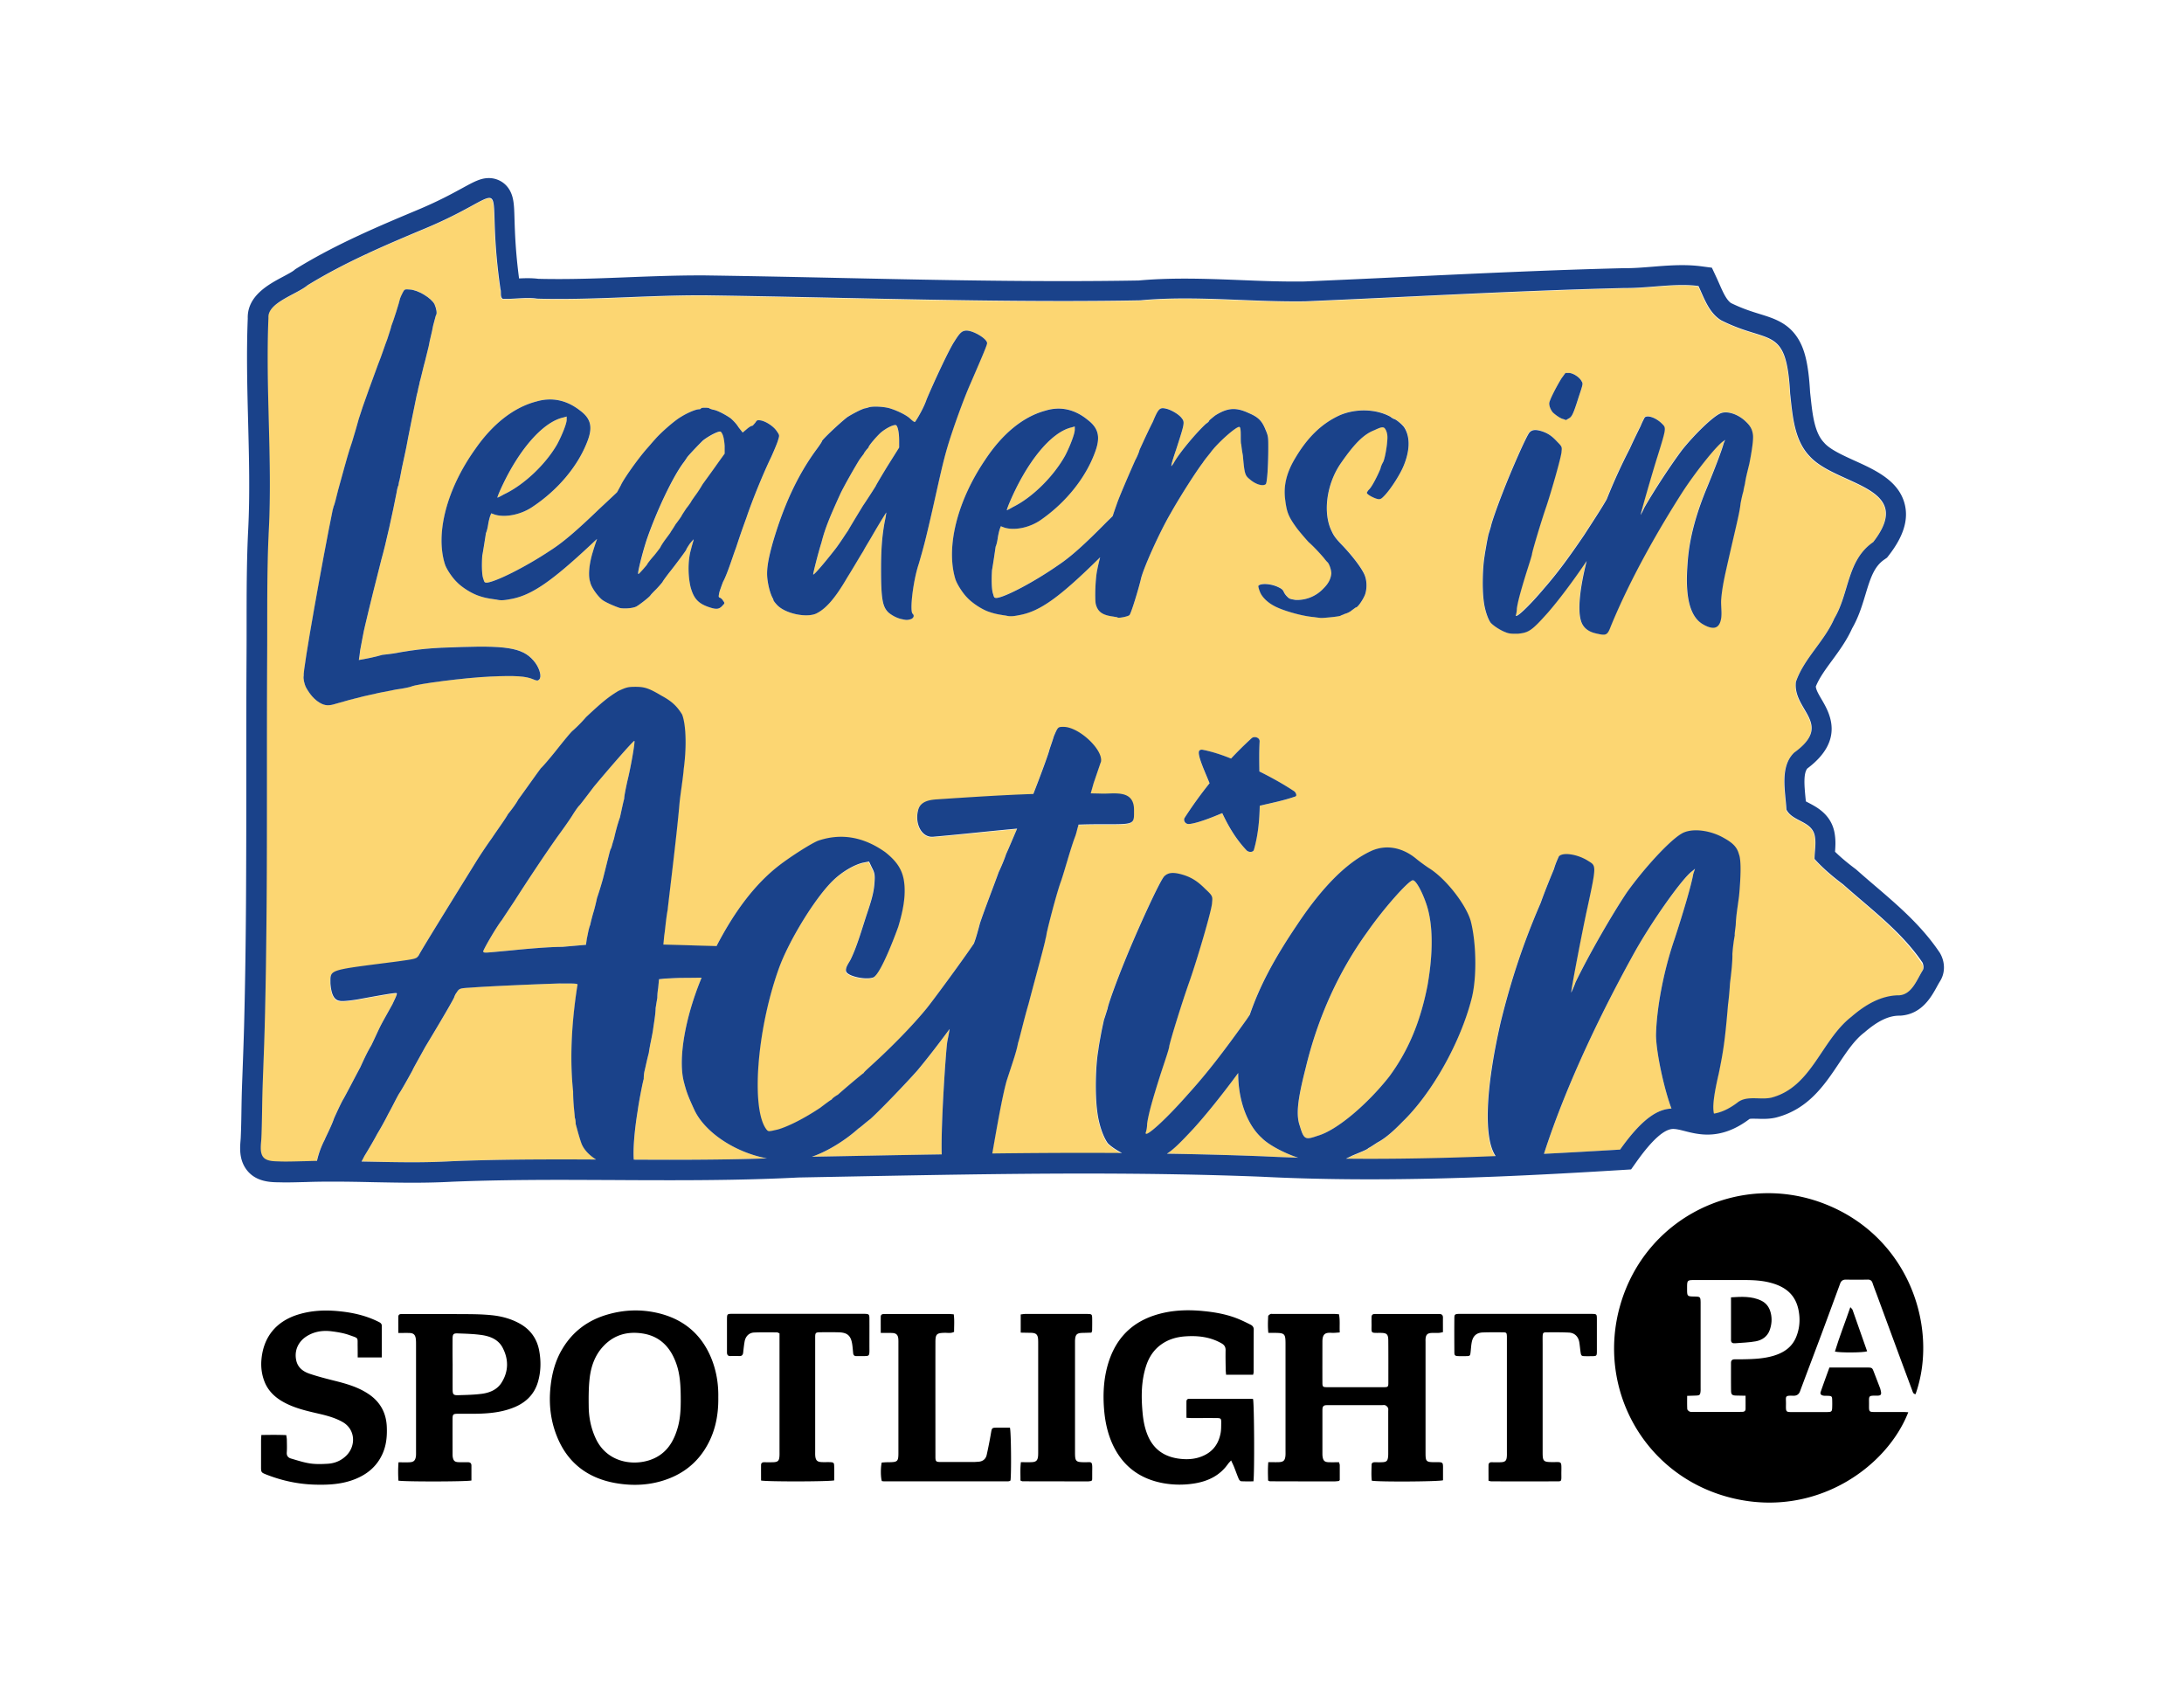 <svg xmlns="http://www.w3.org/2000/svg" xml:space="preserve" id="leaders-in-action" x="0" y="0" style="enable-background:new 0 0 360 276.99" version="1.1" viewBox="0 0 360 276.99"><style>.st0{fill:none}.st1{fill:#fcd672}.st2{fill:#1a428a}</style><path d="M291.89 211.44c-1.48-.39-2.98-.45-4.48-.46-2.65-.01-5.31 0-7.96 0-1.36 0-1.36 0-1.36 1.39 0 1.3 0 1.3 1.27 1.33.89.02.94.06.96.96v14.08c0 .2.01.39-.01.59-.05.58-.14.66-.72.69-.46.02-.93.03-1.49.05 0 .79-.03 1.48.02 2.17.01.16.24.36.41.43.19.08.44.04.66.04h7.46c.2 0 .39 0 .59-.01.29-.01.48-.15.49-.46.01-.69 0-1.38 0-2.19l-1.56-.03c-.63-.02-.82-.16-.83-.78-.03-1.54-.01-3.07-.01-4.61 0-.38.19-.57.56-.58.5-.01 1.01 0 1.51-.01 1.71-.03 3.41-.1 5.05-.61 1.65-.51 2.96-1.42 3.63-3.08.48-1.19.64-2.43.5-3.7-.31-2.78-1.76-4.43-4.69-5.21zm-.17 7.78c-.38 1.06-1.25 1.66-2.3 1.85-1.12.2-2.26.23-3.4.32-.37.03-.68-.06-.68-.52v-7.05c1.75-.11 3.38-.2 4.93.52.89.42 1.4 1.12 1.63 2.09.22.96.14 1.89-.18 2.79zM98.19 237.08c2 4.28 6.87 4.64 9.79 3.19 2.08-1.03 3.12-2.86 3.73-5.01.45-1.58.48-3.2.49-4.18.01-2.66-.09-4.66-.82-6.58-.97-2.57-2.69-4.3-5.47-4.73-2.46-.38-4.67.2-6.43 2.06-1.44 1.53-2.09 3.43-2.31 5.45-.16 1.49-.15 3.01-.14 4.52.03 1.84.38 3.6 1.16 5.28zM74.6 229.06c.01.74.14.9.89.88 1.34-.04 2.68-.06 4-.24 1.26-.18 2.46-.68 3.17-1.82 1.16-1.85 1.19-3.81.2-5.73-.7-1.36-2.02-1.91-3.43-2.12-1.29-.19-2.61-.22-3.92-.27-.8-.03-.91.12-.92.92-.01 1.4 0 2.79 0 4.19.01 1.4 0 2.8.01 4.19z" class="st0"/><path d="M308.67 211.49c.24.71.52 1.41.78 2.12 1.07 2.9 2.14 5.81 3.21 8.71.84 2.28 1.69 4.55 2.53 6.82.11.28.16.61.56.64 3.86-10.87-1.05-26.17-15.38-31.51-13.7-5.1-29.1 2.28-33.29 16.81-4.02 13.91 4.13 28.58 18.83 31.92 13.44 3.06 25.08-5.13 28.64-14.24-.3-.01-.57-.04-.84-.04h-4.19c-1.56 0-1.44.12-1.44-1.45 0-1.2-.12-1.26 1.23-1.24.76.01.87-.16.68-.92-.03-.11-.05-.22-.09-.32l-1.05-2.73c-.23-.61-.3-.66-.99-.67-1.79-.01-3.58 0-5.37 0h-.94c-.49 1.35-.98 2.68-1.44 4.02-.12.35.08.56.48.62.19.03.39.01.59.02.78.02.82.06.83.8.01.34.01.67 0 1.01-.02.8-.08.86-.87.87-1.76.01-3.52 0-5.28 0-1.58 0-1.48.12-1.47-1.43.01-1.12-.26-1.32 1.19-1.26.59.02.95-.23 1.14-.77.25-.68.51-1.36.76-2.04.92-2.45 1.85-4.9 2.77-7.36 1.03-2.77 2.05-5.54 3.07-8.32.17-.45.46-.66.95-.65 1.17.02 2.35.02 3.52 0 .48-.03.74.15.88.59zm-12.59 8.85c-.67 1.66-1.99 2.57-3.63 3.08-1.65.51-3.35.58-5.05.61-.5.01-1.01 0-1.51.01-.37.01-.56.2-.56.58 0 1.54-.01 3.07.01 4.61.01.62.2.77.83.78.49.01.98.02 1.56.03 0 .8.01 1.49 0 2.19 0 .3-.2.45-.49.46-.2.01-.39.01-.59.01h-7.46c-.22 0-.47.04-.66-.04-.17-.07-.4-.27-.41-.43-.04-.69-.02-1.38-.02-2.17.56-.02 1.02-.03 1.49-.05.57-.03.66-.11.72-.69.02-.19.01-.39.01-.59v-14.08c-.02-.89-.07-.94-.96-.96-1.27-.02-1.27-.02-1.27-1.33 0-1.39 0-1.39 1.36-1.39 2.65 0 5.31-.01 7.96 0 1.51 0 3.01.06 4.48.46 2.92.78 4.37 2.44 4.68 5.2.15 1.28-.01 2.52-.49 3.71zM220.71 216.61c-.3-.02-.52-.05-.74-.05h-10.15c-.14 0-.3-.04-.41.02-.15.08-.37.23-.37.36-.04.88-.08 1.77.03 2.74h.98c1.73 0 1.85.13 1.85 1.86v17.61c0 .25.01.5-.01.75-.07.82-.33 1.07-1.17 1.09-.52.01-1.05 0-1.66 0-.09 1.07-.06 2.06-.03 3.03.15.06.23.12.31.12 3.52.01 7.04.02 10.57.02.25 0 .5-.04.75-.06.02 0 .05-.03.07-.04.02-.02.04-.04.11-.13v-2.44c0-.13-.06-.27-.12-.49-.6 0-1.13.01-1.65 0-.72-.02-.95-.23-1.06-.92-.03-.19-.03-.39-.03-.59v-6.88c0-.14 0-.28.01-.42.02-.36.2-.57.57-.59.17-.01.34-.01.5-.01h8.72c.2 0 .41-.05.58.03.18.08.35.25.43.42.08.16.04.38.04.58v6.88c0 .22 0 .45-.03.67-.08.6-.26.78-.86.82-.45.03-.89.01-1.34.01-.3 0-.51.12-.51.42-.02.88-.07 1.77.03 2.62 1.06.22 11.09.16 11.74-.07v-1.65c.01-1.41.07-1.33-1.31-1.33-1.48 0-1.57-.09-1.57-1.56v-18.2c0-.17-.01-.34 0-.5.04-.74.3-1.01 1.02-1.04.39-.02.78.01 1.17-.01.21-.01.42-.07.68-.12 0-.84-.01-1.62 0-2.4 0-.43-.21-.6-.62-.59h-10.64c-.35 0-.51.19-.51.52 0 .36-.01.73 0 1.09.02 1.62-.25 1.5 1.45 1.5 1.07 0 1.3.21 1.31 1.27.02 2.32.01 4.64.01 6.96 0 .65-.07.72-.73.72-3.13.01-6.26.01-9.39 0-.69 0-.75-.08-.75-.79-.01-2.24 0-4.47 0-6.71 0-1.37.56-1.51 1.51-1.46.43.03.86-.03 1.35-.06-.06-1.06.07-2.02-.13-3zM202.04 225.72c0 .27.04.54.06.86h4.46c.04-.2.08-.31.08-.42.01-2.35 0-4.69.02-7.04 0-.4-.21-.63-.52-.79-.6-.3-1.2-.6-1.81-.86-1.89-.81-3.9-1.18-5.93-1.38-2.77-.28-5.54-.16-8.2.73-4.44 1.49-6.89 4.73-7.87 9.2-.43 1.98-.5 3.99-.36 6.01.15 2.1.56 4.15 1.45 6.07 1.67 3.59 4.52 5.67 8.37 6.36 1.71.3 3.46.31 5.18.02 2.19-.37 4.09-1.29 5.42-3.16.13-.19.3-.35.54-.62.21.46.37.78.5 1.11.26.65.49 1.31.76 1.95.07.15.25.36.38.37.69.04 1.37.02 2.04.02.19-1.24.13-12.99-.07-13.58-.1-.01-.2-.03-.31-.03H196c-.26.01-.42.16-.43.42-.01.88 0 1.77 0 2.72.37.02.64.04.92.04 1.34 0 2.68-.01 4.02 0 .75.01.8.06.79.83-.01.53 0 1.07-.09 1.59-.3 1.66-1.12 2.95-2.69 3.71-1.22.6-2.52.73-3.84.6-2.59-.25-4.52-1.46-5.53-3.96-.49-1.21-.71-2.47-.82-3.74-.23-2.57-.22-5.14.59-7.63.46-1.41 1.24-2.63 2.46-3.51 1.16-.84 2.48-1.24 3.9-1.35 2.13-.16 4.17.06 6.07 1.14.47.27.68.6.67 1.14-.02 1.06 0 2.12.02 3.18zM101.43 244.43c2.92.52 5.85.38 8.67-.68 2.51-.94 4.53-2.5 6-4.75 1.7-2.61 2.35-5.52 2.3-8.72.04-2.17-.31-4.39-1.19-6.51-1.65-3.95-4.61-6.37-8.73-7.35-2.79-.66-5.59-.57-8.36.24-3.23.94-5.73 2.8-7.45 5.7-1.15 1.93-1.7 4.04-1.93 6.26-.29 2.77.01 5.49 1.04 8.06 1.73 4.39 5.06 6.93 9.65 7.75zm-4.25-17.14c.22-2.03.86-3.93 2.31-5.45 1.76-1.86 3.97-2.44 6.43-2.06 2.78.43 4.5 2.16 5.47 4.73.73 1.92.83 3.92.82 6.58-.01.98-.04 2.6-.49 4.18-.61 2.15-1.65 3.98-3.73 5.01-2.92 1.45-7.79 1.09-9.79-3.19-.78-1.68-1.14-3.44-1.16-5.27-.02-1.52-.02-3.03.14-4.53zM67.44 241.01c-.55.02-1.1 0-1.75 0-.09 1.07-.07 2.05-.02 3.02.84.19 11.24.18 12.04-.02v-2.45c0-.38-.19-.56-.57-.56-.53 0-1.06.01-1.59-.01-.58-.03-.8-.23-.91-.79-.04-.19-.04-.39-.04-.58 0-1.9-.01-3.8 0-5.7 0-.83.08-.9.91-.91 1.31-.01 2.63.03 3.94-.03 1.88-.08 3.73-.35 5.47-1.1 1.89-.82 3.21-2.17 3.78-4.2.47-1.68.49-3.38.18-5.06-.36-1.96-1.43-3.48-3.21-4.47-1.47-.82-3.06-1.23-4.7-1.39-1.3-.13-2.62-.16-3.93-.17-3.46-.02-6.93-.01-10.39-.01h-.5c-.31-.01-.49.14-.49.44-.01.86 0 1.71 0 2.68.69 0 1.27-.02 1.85 0 .63.02.92.27 1.02.89.05.33.05.67.05 1v17.6c0 .28.01.56-.02.84-.11.72-.38.96-1.12.98zm7.16-20.32c.01-.81.12-.96.92-.92 1.31.05 2.63.08 3.92.27 1.41.21 2.74.76 3.43 2.12.99 1.92.96 3.89-.2 5.73-.71 1.13-1.91 1.64-3.17 1.82-1.32.18-2.67.2-4 .24-.75.02-.88-.14-.89-.88-.01-1.4 0-2.79 0-4.19-.02-1.4-.02-2.8-.01-4.19zM47.28 237.29c0-.24-.06-.48-.09-.76-1.41-.06-2.73-.04-4.11-.02-.02.42-.05.72-.05 1.02v4.28c0 .82.05.89.77 1.18 2.59 1.03 5.28 1.62 8.07 1.7 2.27.07 4.53-.05 6.67-.91 2.02-.81 3.58-2.11 4.5-4.14.64-1.42.78-2.9.72-4.42-.08-2.34-1.08-4.18-3.04-5.48-1.75-1.17-3.73-1.71-5.74-2.21-1.35-.34-2.7-.69-4.02-1.14-1-.35-1.84-.98-2.11-2.09-.39-1.62.26-3.14 1.68-4.05 1.26-.8 2.66-1.01 4.11-.83 1.02.13 2.06.3 3.02.65 1.48.53 1.27.33 1.29 1.73.01.63.01 1.26.01 1.93h3.97v-5.22c0-.36-.25-.52-.55-.66-2.05-1.03-4.26-1.52-6.51-1.74-2.29-.23-4.57-.13-6.8.57-3.46 1.09-5.66 3.59-5.98 7.45-.1 1.19.05 2.35.46 3.46.6 1.63 1.78 2.74 3.28 3.55 1.81.98 3.8 1.42 5.79 1.88 1.33.31 2.65.67 3.85 1.35 2.15 1.22 2.23 3.98.58 5.57-.83.81-1.87 1.24-3.01 1.31-.97.06-1.97.09-2.93-.05-1.07-.16-2.11-.51-3.15-.81-.47-.14-.73-.45-.69-1 .05-.7.02-1.4.01-2.1zM135.18 219.58c1.03-.01 2.07-.02 3.1.01 1.42.04 1.99.57 2.2 2 .07.47.1.94.15 1.42.03.33.19.51.54.5.5-.01 1.01.01 1.51-.01.52-.02.6-.12.63-.67.01-.31 0-.61 0-.92 0-1.51.01-3.02 0-4.53 0-.76-.07-.82-.8-.84H120.8c-.96 0-.96 0-.97.99v5.36c0 .41.16.63.6.61.47-.02.95-.02 1.42 0 .42.02.61-.17.65-.58.07-.61.13-1.22.24-1.83.16-.86.74-1.44 1.58-1.47 1.25-.05 2.51-.03 3.77-.02.1 0 .2.08.4.16v19.41c0 .28.01.56-.01.84-.05.77-.26.96-1.05.99-.47.01-.95.01-1.43 0-.33-.01-.55.11-.55.47-.01.86 0 1.71 0 2.54.86.21 11.27.19 12.06-.02 0-.81.02-1.59-.01-2.37-.01-.53-.1-.61-.66-.63-.45-.02-.89.01-1.34-.01-.78-.02-1.05-.27-1.12-1.04-.02-.25-.01-.5-.01-.75v-18.78c0-.74.08-.82.81-.83zM254.91 219.59c1.23-.01 2.46-.02 3.69.04.96.04 1.58.67 1.73 1.63.08.5.12 1 .19 1.5.1.71.14.75.82.76.34.01.67 0 1.01 0 .85-.01.87-.02.87-.92v-5.11c0-.93-.01-.93-.94-.94h-21.46c-.14 0-.28-.01-.42 0-.55.03-.67.11-.67.63-.02 1.9-.01 3.8 0 5.7 0 .52.12.61.66.63.45.02.89.01 1.34 0 .56-.01.61-.07.67-.62.07-.58.09-1.17.21-1.74.22-1 .8-1.5 1.81-1.54 1.12-.04 2.23-.03 3.35-.02.55.01.59.08.62.66v19.11c0 .22.01.45-.01.67-.04.71-.27.94-.98.97-.5.02-1.01.01-1.51 0-.35-.01-.53.16-.53.5-.01.83 0 1.67 0 2.55.23.05.34.1.44.1 3.66.01 7.32.01 10.98 0 .54 0 .58-.08.59-.67 0-.34-.01-.67 0-1.01.02-1.73.04-1.48-1.48-1.49-1.49-.01-1.61-.13-1.61-1.63v-17.77c0-.45-.01-.89 0-1.34.03-.55.09-.65.63-.65zM146.37 241c-.35 0-.71.03-1.03.05-.2.85-.18 2.48.02 3.06.12.01.26.04.4.04h20.37c.11 0 .22-.04.32-.06.03-.01.05-.03.07-.05.02-.02.04-.04.05-.06.15-1.16.1-8.02-.1-8.68-.69 0-1.41-.01-2.13 0-.84.01-.84.04-.99.89a74.22 74.22 0 0 1-.71 3.61c-.16.7-.66 1.08-1.39 1.12-.22.01-.45.04-.67.04-1.84 0-3.69.01-5.53 0-.77 0-.86-.09-.86-.88 0-6.29-.01-12.57 0-18.86 0-1.35.21-1.53 1.56-1.55.49-.01 1 .12 1.52-.16-.01-.96.08-1.92-.06-2.89-.33-.02-.56-.05-.78-.05h-10.4c-.14 0-.28.01-.42.01-.27.01-.42.16-.43.42-.01.86 0 1.72 0 2.69.75 0 1.33-.02 1.92.01.62.03.91.31.97.93.03.28.02.56.02.84v17.77c.01 1.67-.07 1.75-1.72 1.76zM169.99 240.99c-.55.02-1.1 0-1.71 0-.13 1.09-.06 2.07-.07 3.03.19.07.26.12.34.12 3.58.01 7.15.01 10.73.02.19 0 .38-.04.58-.07.02 0 .05-.03.07-.05.02-.02.04-.04.05-.06.02-.05.05-.1.05-.16.01-.53 0-1.06.01-1.59.03-1.5-.13-1.22-1.23-1.23-1.48-.01-1.61-.12-1.61-1.63v-18.36c.04-1.08.28-1.32 1.35-1.33.46-.01.93-.03 1.36-.04.06-.18.11-.26.11-.34.01-.64.02-1.28.01-1.93-.01-.76-.05-.8-.81-.81H169c-.24 0-.47.05-.75.08v3l1.69.03c.86.02 1.14.29 1.18 1.16.01.22.01.45.01.67v17.68c0 .22 0 .45-.01.67-.05.86-.31 1.12-1.13 1.14z"/><path d="M305 215.44c-.85 2.5-1.8 4.87-2.54 7.32.87.21 4.65.19 5.31-.04-.8-2.28-1.6-4.56-2.4-6.83-.05-.15-.2-.25-.37-.45zM290.26 214.34c-1.55-.72-3.18-.63-4.93-.52v7.05c0 .46.31.55.68.52 1.14-.09 2.28-.12 3.4-.32 1.05-.19 1.92-.79 2.3-1.85.32-.9.41-1.83.18-2.79-.23-.97-.74-1.67-1.63-2.09z"/><path d="M229.01 177.43c3.08-4.2 5.09-8.85 6.3-14.98.94-5.34.94-9.99-.13-13.28-.67-2.04-1.74-4.09-2.28-4.09-.67 0-4.82 4.65-7.5 8.51-4.69 6.47-8.17 14.08-10.18 22.48-1.34 5.22-1.61 7.72-.94 9.54.67 2.27.94 2.27 2.95 1.59 3.21-.91 8.3-5.34 11.78-9.77zM269.43 156.97c-4.96 8.93-11.06 21.22-14.93 33.21 4.2-.21 8.38-.45 12.55-.7 3.75-5.28 6.28-6.66 8.47-6.76-1.19-3.13-2.5-9.14-2.55-12.02.06-4.36 1.22-10.6 3.05-15.9 1.42-4.33 2.8-8.99 3.09-10.75l.29-.84-.48.41c-1.6 1.13-6.57 8.13-9.49 13.35zM83.06 81.49c3.31-1.55 6.87-4.94 8.79-8.26.78-1.47 1.57-3.39 1.57-4.06v-.52l-.52.15c-3.48.74-7.65 5.61-10.61 12.39-.17.44-.35.88-.26.81.07.01.51-.22 1.03-.51zM115.9 72.61c-.7.66-2.09 2.14-2.52 2.66-.09.07-.43.66-.78 1.11-1.83 2.51-4.35 7.89-5.91 12.39-.61 1.77-1.48 5.16-1.48 5.68 0 .29 0 .29.87-.66.17-.22.52-.59.61-.74.09-.22.7-.96 1.22-1.55.52-.66.96-1.25.96-1.25 0-.07.35-.66.78-1.25.43-.59.87-1.18.87-1.18 0-.07.43-.66.87-1.4.52-.66.96-1.33.96-1.33 0-.07.35-.59.78-1.25.52-.66.87-1.18.87-1.25 0 0 .35-.52.78-1.11.43-.59.87-1.33 1.04-1.62.52-.74 1.65-2.29 2.7-3.76l.96-1.33V73.5c-.09-1.18-.26-1.92-.61-2.29-.19-.29-1.93.59-2.97 1.4zM204.09 176.98v-.13c-2.67 3.63-5.33 6.94-7.42 9.22-2.09 2.24-3.28 3.42-4.34 4.08 5.24.08 10.48.21 15.71.42 1.98.1 3.95.17 5.93.24-2.35-.77-4.92-2.15-6-3.27-2.4-2.16-3.88-6.25-3.88-10.56zM143.52 184.4c-.88.67-1.76 1.46-2.01 1.6-2.26 2.03-5.2 3.81-7.69 4.66 7.13-.13 14.27-.28 21.41-.39-.16-4.79.68-17 .91-18.54.15-.76.3-1.53.4-2.13-1.92 2.6-3.84 5.08-5.37 6.9-1.84 2.05-5.66 6.06-7.65 7.9zM95.89 188.52c-.42-1.14-.84-2.84-.98-3.29 0-.23 0-.68-.14-1.02 0-.45-.28-2.27-.28-4.31-.56-5.34-.28-11.24.7-17.48.14-.34 0-.34-2.94-.34-3.5.11-11.62.45-14.56.68-1.82.11-1.96.11-2.38.79-.28.34-.42.79-.42.79 0 .11-1.4 2.61-4.76 8.17-1.12 2.04-2.1 3.75-2.1 3.86 0 0-1.78 3.25-2.2 3.82-.42.68-1.12 2.16-1.82 3.41a46.65 46.65 0 0 1-1.82 3.29c-.28.57-1.26 2.27-2.1 3.63-.16.32-.33.62-.48.91 2.8.05 5.6.12 8.4.12 2.16 0 4.32-.04 6.48-.17 5.96-.24 11.91-.3 17.85-.3 1.98 0 3.97.01 5.95.02-1.2-.74-2.03-1.66-2.4-2.58zM104.57 122.11c-.14-.11-4.76 5.22-6.72 7.61-1.12 1.48-2.24 2.95-2.38 3.07-.14.11-.7.91-1.12 1.59-.42.68-1.54 2.27-2.38 3.41-2.1 2.95-5.18 7.61-7.14 10.67-.98 1.48-1.96 2.95-2.1 3.18-.84 1.02-3.22 5.11-3.08 5.22.28.23-.14.23 4.76-.23 2.24-.23 6.02-.57 8.26-.57l3.92-.34.14-1.02c.14-.57.28-1.59.56-2.27.14-.68.42-1.7.56-2.16.14-.45.42-1.59.56-2.27.28-.79.7-2.16.98-3.18.84-3.29 1.12-4.54 1.26-4.88.14-.11.28-.91.56-1.7.14-.68.56-2.38.98-3.52.28-1.25.56-2.61.7-3.07 0-.45.28-1.82.56-3.06.56-2.28 1.26-6.37 1.12-6.48zM114.49 183c-1.16-2.51-1.34-3.09-1.74-4.6-1.04-3.85.22-10.78 2.9-17.26-1.4.02-2.65.03-3.1.03-1.12 0-2.52.11-2.94.11l-.98.11-.14 1.48c-.14.79-.14 1.48-.14 1.59 0 0-.14.79-.28 1.7 0 .91-.28 2.5-.42 3.52-.14 1.02-.56 2.72-.7 3.86-.28 1.02-.56 2.38-.7 2.95-.14.57-.14 1.25-.14 1.36-.14.34-.84 3.97-.98 5.11-.59 3.65-.78 6.65-.66 8.17 1.97.01 3.95.02 5.92.02 5.34 0 10.67-.05 16.01-.23-5.25-.99-10.16-4.27-11.91-7.92z" class="st1"/><path d="M303.74 145.82c-1.67-1.25-3.31-2.64-4.7-4.18.01-1.19.26-2.4.08-3.59-.35-2.72-3.68-2.5-4.71-4.54-.16-2.99-1.15-7.08 1.28-9.4 6.58-4.76-.28-6.94.28-11.65 1.32-3.86 4.7-6.69 6.33-10.45 2.49-4.17 2.06-9.6 6.41-12.59 7.18-9.27-6.06-9.26-10.47-14.16-2.58-2.7-2.82-6.77-3.22-10.3-.62-11.4-3.37-8.07-11.37-12.1-2.01-1.23-2.79-3.61-3.74-5.65-.86-.11-1.75-.16-2.64-.16-3.03 0-6.22.49-9.25.49h-.31c-17.55.42-35.07 1.45-52.6 2.19-.59.01-1.18.01-1.77.01-6 0-12.04-.48-18.07-.48-2.47 0-4.93.08-7.4.31-4.27.07-8.54.11-12.81.11-19.43 0-38.87-.65-58.3-.93-.49-.01-.98-.01-1.46-.01-7.71 0-15.43.6-23.15.6-1.23 0-2.46-.02-3.68-.05-.5-.07-1-.1-1.51-.1-1.19 0-2.39.14-3.58.14-.19 0-.38 0-.57-.01-.47-.3-.21-1.08-.37-1.56-1.64-11.25-.38-15.06-1.85-15.06-1.11 0-3.8 2.19-10.5 5-6.65 2.78-13.3 5.61-19.45 9.39-1.82 1.53-6.63 2.86-6.45 5.38-.49 11.68.66 23.32.06 35-.34 6.78-.23 13.61-.27 20.39-.04 6.83-.04 13.67-.04 20.51 0 6.84 0 13.67-.05 20.51-.05 6.84-.14 13.67-.32 20.5-.09 3.38-.23 6.76-.35 10.14-.09 2.73-.07 5.47-.2 8.2-.04.88-.29 2.18.24 2.97.54.82 1.87.78 2.72.81.37.01.75.02 1.12.02 1.06 0 2.12-.04 3.17-.06.64-.02 1.28-.04 1.92-.05.2-.93.61-2.2 1.28-3.49.28-.68 1.12-2.27 1.54-3.52.56-1.25 1.26-2.72 1.54-3.18.28-.45 2.2-4.16 2.76-5.18.42-.91 1.12-2.5 1.82-3.63.56-1.14 1.26-2.72 1.68-3.52.42-.79 1.26-2.27 1.82-3.29.42-.91.84-1.7.7-1.82-.14-.11-2.1.23-6.44 1.02-1.4.23-2.66.34-2.94.23-.98-.11-1.4-1.14-1.54-2.84 0-2.38-.56-2.16 10.92-3.63 3.22-.45 3.22-.45 3.64-1.02.28-.68 8.4-13.74 9.52-15.55.42-.68 1.54-2.38 2.52-3.75.98-1.48 2.24-3.18 2.66-3.97.56-.68 1.4-1.82 1.68-2.38.84-1.14 3.64-5.11 3.78-5.22.14-.11 1.26-1.36 2.52-2.95s2.38-2.95 2.66-3.18c.28-.23 1.26-1.14 2.24-2.27 2.66-2.5 3.64-3.29 5.32-4.31 1.26-.57 1.54-.68 2.8-.68 1.54 0 2.24.23 4.34 1.48 1.68.91 2.52 1.7 3.36 3.07.56 1.36.84 4.77.28 8.97-.14 1.7-.56 4.2-.7 5.68-.42 4.99-1.68 14.98-1.96 17.6-.28 1.48-.42 3.41-.56 4.2l-.14 1.48 4.06.11c1.14.05 2.97.09 4.7.14 3.09-5.95 6.45-10.28 10.25-13.24 1.89-1.47 5.33-3.67 6.5-4.13 3.79-1.28 7.47-.65 11.06 1.89 1.59 1.26 2.73 2.58 3.07 4.63.42 2.53-.21 5.24-.92 7.66-.03.11-2.85 7.93-4.15 8.37-1.27.43-4.17-.21-4.44-.99-.21-.63.5-1.47.76-2.02.33-.71.63-1.44.91-2.18.54-1.45.99-2.93 1.46-4.4.58-1.82 1.34-3.76 1.51-5.68.13-1.56.1-1.91-.38-2.82l-.49-1.03-1.06.21c-1.45.36-3.37 1.48-4.86 2.91-2.98 2.87-7.33 10.02-8.96 14.55-3.68 10.29-4.57 23.31-2 26.53.3.33.3.33 1.88-.04 1.7-.5 4.28-1.8 6.95-3.57.88-.67 1.77-1.34 1.9-1.35-.01-.12.49-.52 1.01-.8.87-.79 4-3.43 4.26-3.58-.01-.12.74-.78 1.74-1.69 2.87-2.62 6.2-6 8.51-8.81.8-.95 6-8 7.93-10.86.02-.05.04-.11.05-.16.27-.68.67-2.16.94-3.18.8-2.38 2.14-5.79 3.08-8.4.54-1.14 1.07-2.5 1.21-2.95.4-.85 1.26-2.92 1.83-4.23-4.62.42-9.24.94-13.84 1.34-1.93.17-3.1-2.25-2.45-4.49.42-1.46 2.12-1.61 3.16-1.68 5.26-.35 10.53-.7 15.8-.88l.03-.08c1.07-2.75 2.28-6.01 2.55-6.93.13-.52.54-1.57.8-2.48.67-1.57.67-1.57 1.61-1.57 2.55 0 6.56 3.79 6.16 5.75-.13.39-.67 1.96-1.21 3.53-.17.61-.34 1.2-.47 1.68.62.01 1.23.02 1.85.04 1.98.06 5.28-.73 5.28 2.67 0 2.52.26 2.38-5.76 2.38-1.13 0-2.26.02-3.39.06a.93.93 0 0 0-.05.24c-.13.34-.27 1.14-.54 1.82-.27.68-.8 2.38-1.21 3.75-.4 1.36-.94 3.18-1.21 3.86-.8 2.38-2.01 7.15-2.14 7.83-.13.45-.13.91-.27 1.25-.13.91-1.47 5.68-2.81 10.78-.8 2.72-1.47 5.68-1.74 6.47-.27 1.48-.8 2.95-1.88 6.24-.72 2.52-1.71 8.22-2.36 11.96 5.05-.06 10.09-.1 15.14-.1 2.08 0 4.16.01 6.23.02-.98-.52-1.93-1.17-2.34-1.62-.73-1.02-1.47-3.05-1.73-5.21-.38-2.72-.3-7.49.17-10.1.11-.91.35-2.05.46-2.73.12-.68.35-1.71.47-2.27.24-.68.47-1.48.59-1.82.11-.8 1.53-4.67 2.83-7.85 2.01-5.01 5.81-13.32 6.53-14.01.6-.57 1.32-.69 2.65-.36 1.69.44 2.78 1.11 4.12 2.47 1.21 1.13 1.21 1.24 1.1 2.26.01 1.02-2.34 8.99-3.64 12.74-1.3 3.64-3.18 9.79-3.42 10.92 0 .34-.71 2.39-1.41 4.55-1.41 4.44-2 6.6-2.23 8.19 0 .57-.11 1.14-.23 1.48-.23 1.02 3.12-1.95 6.94-6.29 3.11-3.43 5.85-6.97 9.67-12.33.19-.28.37-.54.54-.8 1.6-4.65 3.93-9.11 7.87-14.93 4.15-6.24 8.17-10.22 12.06-12.03 2.41-1.14 5.09-.68 7.37 1.14.54.45 1.47 1.14 2.14 1.59 2.81 1.7 6.16 6.02 6.97 8.74.94 3.52 1.07 9.42.13 12.94-1.88 7.27-6.56 15.55-11.39 20.21-1.88 1.93-3.08 2.84-4.15 3.41-.54.34-1.21.79-1.47.91-.13.23-1.34.68-2.68 1.25-.39.2-.71.36-1 .49 1.32.01 2.64.02 3.96.02 6.91 0 13.82-.17 20.72-.45-2-2.87-1.71-10.99.84-22.11 1.55-6.29 3.52-12.53 6.58-19.61.78-2.17 1.79-4.61 2.19-5.58.27-.96.69-1.82.79-2.06.57-.77 3.05-.43 4.83.7 1.34.84 1.44.6-.12 7.81-.67 2.96-2.78 13.92-2.65 13.9 0 0 .42-.86.71-1.7 2.2-4.55 6.01-11.16 8.47-14.83 2.83-3.95 6.94-8.42 8.93-9.62 1.61-1.03 4.78-.67 7.13.72 1.47.83 2.11 1.54 2.4 2.64.41.97.29 3.97.02 6.88-.33 2.45-.49 3.28-.55 4.78-.05.58-.21 1.4-.16 1.74-.09.36-.29 1.76-.39 3.03.04 1.26-.21 3.35-.4 4.87-.08 1.39-.25 3.02-.32 3.48-.51 6.03-.8 7.79-1.52 11.33-.82 3.54-1.07 5.5-.8 6.63 1.11-.18 2.35-.69 3.79-1.76.79-.65 1.73-.77 2.71-.77.52 0 1.05.03 1.57.03.48 0 .95-.03 1.39-.13 6.67-1.73 8.19-9.42 13.18-13.32 2.23-1.93 4.86-3.55 7.9-3.55h.03c2.07-.17 2.87-2.57 3.83-4.09.24-.38.15-.85-.07-1.21-3.4-5.19-8.48-8.92-13.05-13zM88.87 112c-.18.2-.38.21-.97-.05-1.19-.52-2.93-.63-7.09-.45-4.25.19-12.05 1.21-13 1.64-.19.1-1.34.35-2.5.49-4.03.76-6.91 1.46-9.97 2.36-1.05.33-1.73.36-2.62-.17-.9-.53-1.61-1.36-2.24-2.48-.34-.67-.5-1.54-.41-1.96-.17-.83 3.18-19.54 4.77-27.31.08-.32.17-.63.17-.63.09-.11.42-1.37.75-2.74.67-2.42 1.5-5.48 1.84-6.53.26-.74.6-1.8 1.02-3.27.66-2.53 1.35-4.43 3.68-10.78.61-1.48 1.2-3.38 1.55-4.23.25-.84.6-1.8.68-2.21.35-.85 1.28-3.8 1.44-4.54.09-.21.26-.64.44-.96.27-.53.36-.54 1.14-.47 1.36.04 3.55 1.4 4.08 2.42.32.71.46 1.54.27 1.76-.09.11-.25.95-.5 1.79-.15.94-.57 2.42-.72 3.36-.25.95-.57 2.42-.82 3.26-.25.95-.49 2.1-.66 2.63-.07.52-.25.95-.24 1.05 0 0-.07.52-.24 1.05-.32 1.57-1.51 7.35-1.74 8.71-.16.74-.48 2.31-.72 3.36-.24 1.16-.39 2.2-.48 2.31 0 .1-.08.32-.07.52-.09.11-.26.74-.33 1.26-.63 3.25-1.75 8.4-2.51 11.04-.58 2.21-1.97 7.79-2.7 10.94-.25.95-.55 2.83-.79 3.99-.06.56-.14 1.12-.22 1.61 1.31-.22 2.61-.48 3.88-.85.39-.03 1.02-.12 1.73-.21 4.23-.76 6.25-.95 11.28-1.08 8.12-.27 10.47.3 12.22 2.61.71 1.03 1.06 2.35.6 2.76zm34.16-26.63c-1.13 3.1-1.39 3.98-1.74 5.02-.26.66-.7 1.99-1.04 2.95-.35.96-.78 2.07-1.04 2.51-.17.44-.43 1.18-.61 1.7-.17.81-.17.89.09.96.17.07.43.3.52.52.26.29.26.44 0 .66-.61.74-1.04.81-2.35.37-1.74-.59-2.52-1.4-3.04-3.39-.43-1.92-.43-4.35.09-6.12.17-.74.43-1.48.43-1.62.09-.15-.17.15-.61.66-.35.52-.61.96-.61 1.03s-1.91 2.66-2.87 3.84c-.43.59-.96 1.25-1.04 1.47-.17.22-.61.74-1.04 1.18-.43.44-.87.89-.96 1.03-.26.37-2 1.7-2.35 1.84-.61.29-2 .37-2.7.22-.87-.3-2.44-.96-2.96-1.4-.7-.59-1.74-1.99-1.91-2.88-.35-1.03-.17-2.95.43-4.94.17-.61.42-1.36.71-2.16-.25.23-.53.5-.84.78-6.7 6.27-10 8.56-13.48 9.15-1.13.22-1.65.22-2.26.07-1.65-.22-2.17-.37-3.04-.66-1.22-.44-2.7-1.4-3.48-2.21-.7-.66-1.74-2.14-2-3.02-1.57-5.09.35-12.39 5.04-18.95 2.87-4.13 6.35-6.86 10.09-7.82 2.52-.74 4.96-.22 7.13 1.48 1.91 1.4 2.17 2.88 1.13 5.38-1.57 3.91-4.78 7.74-8.87 10.47-1.91 1.33-4.52 1.84-6.26 1.33l-.61-.22-.17.44c-.09.22-.26.89-.35 1.48-.09.59-.26 1.18-.35 1.33-.09.59-.43 2.88-.61 3.76-.09 1.25-.09 3.1.17 3.76.17.59.17.66.61.66 1.48-.15 6.35-2.58 10.35-5.24 2.09-1.33 4.35-3.25 8.18-6.93 1.2-1.12 2.14-2 2.9-2.72.01-.01.01-.02.02-.03.26-.44.52-.96.61-1.11.35-.88 2.78-4.35 4.35-6.12.35-.37.96-1.11 1.3-1.48.87-1.03 3.22-3.1 4.26-3.69 1.04-.66 2.44-1.25 2.96-1.25.17 0 .35-.07.35-.15 0-.15 1.3-.15 1.39 0 .09.07.35.15.61.22.61.07 1.91.74 2.87 1.4.35.29.96.88 1.3 1.47l.7.89.7-.59c.35-.3.7-.52.87-.52.09 0 .26-.22.52-.52.26-.44.35-.44.87-.37.87.15 2.09.96 2.61 1.7s.52.74.26 1.55c-.09.37-.61 1.62-1.13 2.8-1.23 2.51-3.06 6.93-4.1 10.03zm30.63-1.22c-1.19 5.26-1.45 6.1-2.22 8.76-.94 2.74-1.54 7.77-1.02 8.23.34.3.17.76-.34.91-.51.15-.68.15-1.37 0-.85-.15-1.79-.69-2.3-1.14-.94-.91-1.19-2.13-1.19-7.09 0-3.35.17-5.49.6-7.85.17-.76.26-1.45.26-1.52 0 0-.94 1.45-2.39 3.96-.51.91-1.19 1.98-1.37 2.36-.77 1.22-1.37 2.29-2.73 4.5-1.96 3.35-3.5 5.11-5.12 5.87-1.62.69-5.04 0-6.4-1.45-.34-.38-.6-.69-.6-.84 0-.08-.09-.23-.17-.38-.26-.53-.6-1.52-.77-2.74-.26-1.6 0-3.28.85-6.33 1.79-6.1 4.1-11.13 7.25-15.4.51-.69.85-1.22.85-1.3 0-.23 2.99-3.05 4.18-3.96.85-.53 2.3-1.3 2.9-1.45.09 0 .34-.08.6-.15.6-.23 2.47-.15 3.5.15 1.45.46 2.9 1.22 3.41 1.75.51.46.68.53.77.46.43-.61 1.45-2.36 1.88-3.66 1.11-2.67 3.75-8.38 4.61-9.6.85-1.37 1.19-1.68 1.79-1.75 1.11-.15 3.58 1.3 3.58 2.06 0 .3-.68 1.91-2.73 6.63-1.19 2.67-2.99 7.7-3.75 10.29-.76 2.6-1.19 4.58-2.56 10.68zm39.34.38c-1.88 3.2-4.61 9.3-4.95 10.97-.34 1.45-1.62 5.72-1.88 5.87-.26.23-1.79.53-1.96.38 0-.08-.34-.08-.68-.15-1.79-.23-2.56-.76-2.9-2.06-.17-.84-.09-4.27.26-5.72.08-.49.25-1.18.46-1.99l-.08.08c-6.57 6.48-9.81 8.84-13.23 9.45-1.11.23-1.62.23-2.22.08-1.62-.23-2.13-.38-2.99-.69-1.19-.46-2.65-1.45-3.41-2.29-.68-.69-1.71-2.21-1.96-3.12-1.54-5.26.34-12.8 4.95-19.59 2.82-4.27 6.23-7.09 9.9-8.08 2.47-.76 4.86-.23 7 1.52 1.88 1.45 2.13 2.97 1.11 5.56-1.54 4.04-4.69 8-8.7 10.82-1.88 1.37-4.44 1.91-6.14 1.37l-.6-.23-.17.46c-.09.23-.26.91-.34 1.52-.09.61-.26 1.22-.34 1.37-.09.61-.43 2.97-.6 3.89-.09 1.3-.09 3.2.17 3.89.17.61.17.69.6.69 1.45-.15 6.23-2.67 10.16-5.41 2.05-1.37 4.27-3.35 8.02-7.16.33-.33.64-.63.94-.92.22-.67.44-1.32.65-1.9.34-1.07 1.96-4.8 3.07-7.32.43-.76.68-1.52.68-1.6 0-.08.34-.76.68-1.52s1.02-2.21 1.54-3.2c.85-2.06 1.11-2.36 1.96-2.21.94.15 2.22.91 2.73 1.52.6.76.6.76-.85 5.26-.6 1.75-.85 2.67-.77 2.74l.34-.46c.94-1.75 3.93-5.26 5.38-6.55.26-.15.51-.38.51-.53 0 0 .51-.46 1.02-.84 1.96-1.22 3.33-1.37 5.46-.38 1.62.69 2.22 1.3 2.82 2.82.43.99.43 1.22.43 2.9 0 2.67-.17 5.87-.43 6.02-.51.38-1.71 0-2.65-.84-.77-.61-.85-.91-1.11-3.89-.17-.91-.26-1.68-.26-1.83-.09-.08-.09-.76-.09-1.52 0-1.07-.09-1.37-.26-1.37-.6 0-3.58 2.67-4.69 4.19-.34.46-.94 1.14-1.28 1.68-1.12 1.46-3.77 5.58-5.3 8.32zm20.52 46.75c-1.86.65-3.75 1.04-5.88 1.52-.06 2.47-.28 4.91-.96 7.27-.13.45-.87.44-1.22.08-1.76-1.86-2.98-3.96-4-6.12-.23.07-3.68 1.62-5.44 1.79-.66.06-1.02-.61-.76-1.02 1.26-1.97 2.63-3.87 4.11-5.7-.63-1.61-2.21-4.9-1.66-5.4.12-.11.3-.16.55-.11 1.58.32 3.13.84 4.65 1.44 1.09-1.15 2.22-2.27 3.39-3.35.42-.39 1.35-.13 1.32.52-.08 1.64-.07 3.3-.04 4.96 1.97.98 3.9 2.05 5.72 3.25.32.2.53.76.22.87zm17.8-54.37c-.51 1.22-1.88 3.43-2.99 4.65-.51.53-.68.69-1.02.69-.51 0-1.88-.69-1.96-.99-.09-.08.09-.3.26-.53.51-.38 1.54-2.44 1.96-3.51.09-.46.34-.91.43-1.07.26-.46.6-2.21.68-3.43.09-.91 0-1.3-.17-1.75-.34-.69-.51-.76-1.96-.08-1.79.69-3.33 2.29-5.55 5.49-2.3 3.35-2.99 8.15-1.45 11.2.34.76.77 1.3 1.88 2.44 1.79 1.91 3.24 3.89 3.58 4.88.34.91.34 2.21 0 3.12-.34.84-1.19 2.06-1.45 2.06-.09 0-.34.23-.68.46-.34.3-.85.53-1.19.61-.26.15-.6.23-.68.3-.17.15-2.73.38-3.16.38-.17 0-.77-.08-1.28-.15-2.05-.15-5.38-1.14-6.66-1.91-1.11-.61-1.96-1.52-2.22-2.29-.17-.38-.26-.84-.26-.91.26-.46 1.79-.46 3.07.08.68.3.94.46 1.11.84.09.23.34.61.6.84.34.38.51.38 1.37.53 1.62.08 3.33-.53 4.61-1.91.85-.84 1.19-1.6 1.28-2.44 0-.69-.43-1.75-.68-1.91-.09-.08-.34-.38-.51-.61a29.32 29.32 0 0 0-2.56-2.67 42.92 42.92 0 0 1-1.88-2.21c-1.45-1.98-1.71-2.67-1.96-4.65-.34-2.36.17-4.57 1.71-7.09 1.96-3.28 4.27-5.56 7.25-6.94 2.65-1.14 5.97-1.07 8.36.23.26.23.6.38.6.38.26 0 1.37.91 1.71 1.37 1 1.62.92 3.91-.19 6.5zm26.08-14.55.65-.89h.65c.73.08 1.7.73 2.02 1.38.24.4.24.4-.49 2.59-.89 2.83-1.13 3.32-1.7 3.56-.24.16-.4.24-.4.24s-.16-.08-.4-.16c-.49-.08-1.38-.73-1.78-1.13-.32-.4-.57-.97-.57-1.46-.01-.49 1.13-2.68 2.02-4.13zm30.92 14c-.4 1.7-.57 2.27-.73 3.32-.08.4-.24.97-.24 1.21-.08.24-.32 1.21-.49 2.1-.08.89-.4 2.35-.65 3.4-.6 2.6-1.24 5.33-1.83 7.99-.32 1.42-.58 2.86-.7 4.31-.11 1.26.28 2.72-.21 3.92-.11.26-.27.51-.52.66-.69.42-1.72-.08-2.34-.45-3.01-1.8-2.68-7.39-2.45-10.37.32-4.2 1.57-8.27 3.18-12.14 1.21-2.91 2.43-6.07 2.75-7.29l.24-.57-.32.24c-1.05.65-4.61 5.1-6.8 8.5-3.72 5.83-8.42 13.93-11.74 22.02-.57 1.54-.81 1.54-2.51 1.13-1.05-.24-1.7-.73-2.1-1.38-.93-1.48-.67-5.27.64-10.54-2.24 3.32-4.62 6.49-6.39 8.51-2.67 3-3.16 3.32-5.02 3.48-.97 0-1.38 0-1.94-.24-.89-.32-2.1-1.13-2.51-1.62-.49-.73-.97-2.19-1.13-3.72-.24-1.94-.16-5.34.16-7.21.08-.65.24-1.46.32-1.94.08-.49.24-1.21.32-1.62.16-.49.32-1.05.4-1.3.08-.57 1.05-3.32 1.94-5.59 1.38-3.56 3.97-9.47 4.45-9.96.4-.4.89-.49 1.78-.24 1.13.32 1.86.81 2.75 1.78.81.81.81.89.73 1.62 0 .73-1.62 6.4-2.51 9.07-.89 2.59-2.19 6.96-2.35 7.77 0 .24-.49 1.7-.97 3.24-.97 3.16-1.38 4.7-1.54 5.83 0 .4-.08.81-.16 1.05-.16.73 2.11-1.38 4.7-4.45 2.1-2.43 3.97-4.94 6.56-8.74 2.12-3.27 2.93-4.52 3.72-5.9 1.06-2.69 2.29-5.42 3.81-8.35.65-1.46 1.46-3.08 1.78-3.72.24-.65.57-1.21.65-1.38.4-.49 1.86 0 2.83.97.73.73.81.57-.73 5.51-.65 2.02-2.83 9.55-2.75 9.55 0 0 .32-.57.57-1.13 1.7-3 4.53-7.29 6.31-9.63 2.02-2.51 4.86-5.26 6.15-5.91 1.05-.57 2.91 0 4.21 1.21.81.73 1.13 1.3 1.21 2.1.2.77-.12 2.88-.53 4.9z" class="st1"/><path d="M167.01 83.54c3.24-1.6 6.74-5.11 8.62-8.54.77-1.52 1.54-3.51 1.54-4.19v-.53l-.51.15c-3.41.76-7.51 5.79-10.41 12.8-.17.46-.34.91-.26.84.08 0 .5-.23 1.02-.53zM147.61 70.05c-.51 0-1.54.53-2.39 1.22-.77.69-2.05 2.21-2.05 2.44 0 .08-.26.3-.43.53-.17.23-.34.46-.34.53 0 0-.34.46-.68.91-.77 1.22-2.65 4.5-3.24 5.79-1.71 3.73-2.47 5.56-3.07 7.93-.6 1.91-1.37 5.03-1.37 5.26 0 .3 1.88-1.91 3.67-4.19.85-1.14 1.71-2.52 2.05-2.97.26-.46 1.37-2.29 2.47-4.12 1.19-1.75 2.13-3.28 2.13-3.28 0-.08.85-1.52 1.88-3.2l1.96-3.12v-1.14c0-1.45-.25-2.59-.59-2.59z" class="st1"/><path d="m319.68 156.93-.05-.07c-2.95-4.36-6.86-7.7-10.64-10.93-1-.85-2.03-1.74-3.01-2.61l-.11-.09-.11-.08c-1.28-.96-2.37-1.88-3.28-2.77.06-.83.12-1.76-.03-2.78-.43-3.26-2.93-4.55-4.27-5.25l-.51-.27-.06-.6c-.17-1.78-.39-3.97.3-4.82 6.28-4.71 3.63-9.22 2.35-11.4-.54-.92-.9-1.56-.95-2.11.58-1.44 1.61-2.84 2.69-4.31 1.18-1.61 2.4-3.28 3.3-5.28 1.08-1.87 1.67-3.84 2.2-5.59.85-2.83 1.46-4.62 3.12-5.76l.43-.3.32-.41c2.38-3.08 3.24-5.82 2.6-8.39-.96-3.87-4.83-5.63-8.25-7.18-1.98-.9-4.02-1.83-4.98-2.9l-.03-.04-.04-.04c-1.58-1.65-1.9-4.61-2.21-7.47l-.09-.8c-.27-4.79-.91-7.41-2.3-9.34-1.6-2.23-3.84-2.92-6.01-3.59-1.36-.42-2.89-.9-4.74-1.81-.75-.53-1.31-1.78-1.89-3.1-.16-.36-.31-.71-.47-1.05l-.78-1.67-1.83-.24c-.95-.12-1.95-.18-3.07-.18-1.65 0-3.3.13-4.89.26-1.53.12-2.98.24-4.36.24h-.4c-11.87.29-23.9.86-35.53 1.41-5.6.27-11.4.54-17.09.78-.54.01-1.1.01-1.67.01-2.93 0-5.96-.12-8.89-.24-3-.12-6.1-.24-9.19-.24-2.79 0-5.27.1-7.58.31-4.04.07-8.17.1-12.63.1-12.32 0-24.87-.27-37.01-.53-6.96-.15-14.16-.3-21.24-.4-.51-.01-1.01-.01-1.51-.01-3.92 0-7.88.15-11.7.3-3.76.15-7.65.3-11.45.3-1.2 0-2.32-.01-3.42-.04-.55-.07-1.13-.1-1.77-.1-.48 0-.94.02-1.39.04-.59-4.49-.68-7.61-.75-9.74-.04-1.46-.07-2.43-.24-3.27-.51-2.61-2.47-3.53-3.98-3.53-1.37 0-2.49.62-4.36 1.64-1.67.91-3.96 2.17-7.43 3.62-6.25 2.62-13.34 5.59-19.91 9.63l-.21.13-.19.16c-.3.26-1.13.69-1.79 1.05-2.39 1.27-5.98 3.17-5.86 6.92-.23 5.72-.08 11.46.06 17.02.15 5.85.31 11.9.01 17.8-.26 5.19-.26 10.45-.26 15.53 0 1.65 0 3.35-.01 5.01-.04 6.44-.04 12.98-.04 19.3v1.22c0 7.28-.01 13.84-.05 20.48-.05 7.62-.16 14.3-.32 20.44-.06 2.17-.14 4.39-.22 6.53-.04 1.2-.09 2.39-.13 3.59-.04 1.2-.06 2.41-.08 3.57-.02 1.51-.05 3.07-.12 4.58l-.03.41c-.09 1.11-.25 2.96.83 4.58 1.47 2.21 4.01 2.27 5.23 2.3h.19c.39.01.79.02 1.23.02.81 0 1.61-.02 2.39-.04.29-.01.57-.01.86-.02h.04c1.35-.05 2.79-.07 4.4-.07 2.16 0 4.38.04 6.53.09 2.18.04 4.42.09 6.65.09 2.48 0 4.65-.06 6.65-.17 5.11-.2 10.56-.3 17.68-.3 3.01 0 6.07.02 9.02.03 2.96.02 6.03.03 9.05.03 5.81 0 13.48-.05 21.21-.45l7.87-.15c12.86-.24 26.15-.5 39.22-.5 10.72 0 20.27.17 29.2.52 5.72.29 11.58.43 17.91.43 14.35 0 28.4-.73 41.45-1.53l1.6-.1.93-1.31c2.53-3.55 4.55-5.36 6.01-5.36.53 0 1.17.16 1.91.35 1.02.26 2.28.58 3.74.58 2.34 0 4.58-.82 6.86-2.52l.07-.05.01-.01c.07-.02.24-.04.62-.04.23 0 .45.01.68.01.28.01.58.02.89.02.52 0 1.31-.02 2.16-.22l.04-.01.04-.01c5.26-1.37 7.93-5.36 10.28-8.88 1.32-1.97 2.56-3.83 4.12-5.05l.07-.05.06-.05c2.16-1.87 3.98-2.74 5.71-2.74h.15l.16-.01c3.45-.28 4.99-3.11 5.92-4.8.17-.32.34-.61.48-.84.9-1.41.88-3.23-.04-4.75l-.05-.07zM92.32 191.09c-5.94 0-11.89.06-17.85.3-2.16.12-4.32.17-6.48.17-2.8 0-5.6-.07-8.4-.12.16-.28.32-.59.48-.91.84-1.36 1.82-3.07 2.1-3.63.42-.68 1.26-2.16 1.82-3.29.7-1.25 1.4-2.72 1.82-3.41.42-.57 2.2-3.82 2.2-3.82 0-.11.98-1.82 2.1-3.86 3.36-5.56 4.76-8.06 4.76-8.17 0 0 .14-.45.42-.79.42-.68.56-.68 2.38-.79 2.94-.23 11.06-.57 14.56-.68 2.94 0 3.08 0 2.94.34-.98 6.24-1.26 12.15-.7 17.48 0 2.04.28 3.86.28 4.31.14.34.14.79.14 1.02.14.45.56 2.16.98 3.29.38.92 1.2 1.84 2.39 2.58-1.97-.02-3.95-.02-5.94-.02zm10.57-59.44c-.14.45-.42 1.82-.7 3.07-.42 1.14-.84 2.84-.98 3.52-.28.79-.42 1.59-.56 1.7-.14.34-.42 1.59-1.26 4.88-.28 1.02-.7 2.38-.98 3.18-.14.68-.42 1.82-.56 2.27-.14.45-.42 1.48-.56 2.16-.28.68-.42 1.7-.56 2.27l-.14 1.02-3.92.34c-2.24 0-6.02.34-8.26.57-4.9.45-4.48.45-4.76.23-.14-.11 2.24-4.2 3.08-5.22.14-.23 1.12-1.7 2.1-3.18 1.96-3.07 5.04-7.72 7.14-10.67.84-1.14 1.96-2.72 2.38-3.41.42-.68.98-1.48 1.12-1.59.14-.11 1.26-1.59 2.38-3.07 1.96-2.38 6.58-7.72 6.72-7.61.14.11-.56 4.2-1.12 6.47-.28 1.25-.56 2.61-.56 3.07zm7.5 59.5c-1.97 0-3.95-.01-5.92-.02-.13-1.52.06-4.52.66-8.17.14-1.14.84-4.77.98-5.11 0-.11 0-.79.14-1.36.14-.57.42-1.93.7-2.95.14-1.14.56-2.84.7-3.86.14-1.02.42-2.61.42-3.52.14-.91.28-1.7.28-1.7 0-.11 0-.79.14-1.59l.14-1.48.98-.11c.42 0 1.82-.11 2.94-.11.45 0 1.7-.01 3.1-.03-2.69 6.48-3.94 13.42-2.9 17.26.4 1.51.58 2.09 1.74 4.6 1.75 3.65 6.66 6.93 11.92 7.92-5.34.18-10.68.23-16.02.23zm45.75-19.43c-.23 1.54-1.07 13.76-.91 18.54-7.14.11-14.28.26-21.41.39 2.49-.84 5.43-2.63 7.69-4.66.26-.14 1.13-.93 2.01-1.6 1.99-1.84 5.81-5.85 7.65-7.91 1.53-1.82 3.45-4.3 5.37-6.9-.1.61-.25 1.38-.4 2.14zm51.91 18.85c-5.24-.2-10.48-.34-15.71-.42 1.06-.65 2.25-1.84 4.34-4.08 2.09-2.29 4.75-5.6 7.42-9.22v.13c0 4.31 1.47 8.4 3.88 10.56 1.08 1.12 3.65 2.5 6 3.27-1.98-.07-3.96-.14-5.93-.24zm6.22-4.96c-.67-1.82-.4-4.31.94-9.54 2.01-8.4 5.49-16.01 10.18-22.48 2.68-3.86 6.83-8.51 7.5-8.51.54 0 1.61 2.04 2.28 4.09 1.07 3.29 1.07 7.95.13 13.28-1.21 6.13-3.21 10.78-6.3 14.98-3.48 4.43-8.57 8.85-11.79 9.76-2 .69-2.27.69-2.94-1.58zm64.84-41.57c-.29 1.76-1.67 6.42-3.09 10.75-1.83 5.3-2.98 11.54-3.05 15.9.05 2.89 1.36 8.9 2.55 12.02-2.19.1-4.72 1.48-8.47 6.76-4.17.25-8.36.49-12.55.7 3.86-11.98 9.97-24.27 14.93-33.21 2.92-5.22 7.89-12.23 9.49-13.37l.48-.41-.29.86zm37.81 15.91c-.96 1.52-1.76 3.92-3.83 4.09h-.03c-3.04 0-5.67 1.62-7.9 3.55-5 3.9-6.52 11.58-13.18 13.32-.45.1-.92.13-1.39.13-.52 0-1.05-.03-1.57-.03-.98 0-1.92.11-2.71.77-1.44 1.07-2.68 1.58-3.79 1.76-.27-1.13-.02-3.09.8-6.63.72-3.54 1.02-5.3 1.52-11.33.07-.47.25-2.1.32-3.48.19-1.52.44-3.62.4-4.87.09-1.27.3-2.68.39-3.03-.05-.34.11-1.16.16-1.74.06-1.5.22-2.32.55-4.78.27-2.9.39-5.9-.02-6.88-.29-1.11-.93-1.82-2.4-2.64-2.36-1.39-5.52-1.75-7.13-.72-2 1.2-6.1 5.67-8.93 9.62-2.46 3.67-6.27 10.28-8.47 14.83-.29.84-.71 1.7-.71 1.7-.13.02 1.98-10.94 2.65-13.9 1.56-7.21 1.46-6.97.12-7.81-1.78-1.13-4.26-1.47-4.83-.7-.1.24-.52 1.1-.79 2.06-.4.97-1.42 3.41-2.19 5.58-3.07 7.08-5.03 13.31-6.58 19.61-2.55 11.12-2.83 19.24-.84 22.11-6.89.28-13.8.45-20.72.45-1.32 0-2.64-.01-3.96-.02.28-.13.61-.29 1-.49 1.34-.57 2.55-1.02 2.68-1.25.27-.11.94-.57 1.47-.91 1.07-.57 2.28-1.48 4.15-3.41 4.82-4.65 9.51-12.94 11.39-20.21.94-3.52.8-9.42-.13-12.94-.8-2.72-4.15-7.04-6.97-8.74-.67-.45-1.61-1.14-2.14-1.59-2.28-1.82-4.96-2.27-7.37-1.14-3.88 1.82-7.9 5.79-12.06 12.03-3.94 5.82-6.27 10.28-7.87 14.93-.17.26-.35.52-.54.8-3.82 5.36-6.56 8.9-9.67 12.33-3.82 4.34-7.18 7.32-6.94 6.29.12-.34.23-.91.23-1.48.23-1.59.82-3.75 2.23-8.19.71-2.16 1.42-4.21 1.41-4.55.23-1.14 2.12-7.28 3.42-10.92 1.3-3.76 3.65-11.72 3.64-12.74.11-1.02.11-1.14-1.1-2.26-1.34-1.35-2.43-2.03-4.12-2.47-1.33-.33-2.05-.21-2.65.36-.72.69-4.51 9-6.53 14.01-1.3 3.19-2.72 7.06-2.83 7.85-.12.34-.35 1.14-.59 1.82-.12.57-.35 1.59-.47 2.27-.12.68-.35 1.82-.46 2.73-.46 2.61-.55 7.38-.17 10.1.26 2.16.99 4.19 1.73 5.21.41.45 1.36 1.11 2.34 1.62-2.08-.01-4.16-.02-6.23-.02-5.05 0-10.09.04-15.14.1.65-3.73 1.64-9.44 2.36-11.96 1.07-3.29 1.61-4.77 1.88-6.24.27-.79.94-3.75 1.74-6.47 1.34-5.11 2.68-9.88 2.81-10.78.13-.34.13-.79.27-1.25.13-.68 1.34-5.45 2.14-7.83.27-.68.8-2.5 1.21-3.86.4-1.36.94-3.06 1.21-3.75.27-.68.4-1.48.54-1.82 0-.06.02-.14.05-.24 1.13-.04 2.26-.06 3.39-.06 6.02 0 5.76.14 5.76-2.38 0-3.39-3.3-2.61-5.28-2.67-.62-.02-1.23-.03-1.85-.04.13-.48.3-1.07.47-1.68.54-1.57 1.07-3.14 1.21-3.53.4-1.96-3.62-5.75-6.16-5.75-.94 0-.94 0-1.61 1.57-.27.92-.67 1.96-.8 2.48-.27.92-1.47 4.18-2.55 6.93l-.03.08c-5.27.18-10.54.53-15.8.88-1.05.07-2.74.22-3.16 1.68-.65 2.24.51 4.66 2.45 4.49 4.6-.4 9.21-.92 13.84-1.34-.57 1.31-1.43 3.38-1.83 4.23-.13.45-.67 1.82-1.21 2.95-.94 2.61-2.28 6.02-3.08 8.4-.27 1.02-.67 2.5-.94 3.18-.02.05-.03.11-.05.16-1.92 2.86-7.12 9.91-7.93 10.86-2.31 2.81-5.65 6.19-8.51 8.81-1 .92-1.75 1.58-1.74 1.69-.26.14-3.39 2.79-4.26 3.58-.51.28-1.02.68-1.01.8-.13.01-1.02.68-1.9 1.35-2.67 1.78-5.25 3.07-6.95 3.57-1.58.37-1.58.37-1.88.04-2.57-3.22-1.68-16.24 2-26.53 1.62-4.53 5.98-11.68 8.96-14.55 1.49-1.44 3.41-2.55 4.86-2.91l1.06-.21.49 1.03c.48.91.51 1.26.38 2.82-.17 1.92-.93 3.86-1.51 5.68-.47 1.47-.92 2.95-1.46 4.4-.27.74-.57 1.47-.91 2.18-.26.55-.97 1.39-.76 2.02.27.78 3.17 1.42 4.44.99 1.31-.44 4.12-8.26 4.15-8.37.72-2.41 1.34-5.13.92-7.66-.34-2.04-1.48-3.37-3.07-4.63-3.58-2.54-7.27-3.17-11.06-1.89-1.17.46-4.61 2.66-6.5 4.13-3.8 2.96-7.16 7.29-10.25 13.24-1.73-.05-3.57-.09-4.7-.14l-4.06-.11.14-1.48c.14-.79.28-2.72.56-4.2.28-2.61 1.54-12.6 1.96-17.6.14-1.48.56-3.97.7-5.68.56-4.2.28-7.61-.28-8.97-.84-1.36-1.68-2.16-3.36-3.07-2.1-1.25-2.8-1.48-4.34-1.48-1.26 0-1.54.11-2.8.68-1.68 1.02-2.66 1.82-5.32 4.31-.98 1.14-1.96 2.04-2.24 2.27-.28.23-1.4 1.59-2.66 3.18-1.26 1.59-2.38 2.84-2.52 2.95-.14.11-2.94 4.09-3.78 5.22-.28.57-1.12 1.7-1.68 2.38-.42.79-1.68 2.5-2.66 3.97-.98 1.36-2.1 3.07-2.52 3.75-1.12 1.82-9.24 14.87-9.52 15.55-.42.57-.42.57-3.64 1.02-11.48 1.48-10.92 1.25-10.92 3.63.14 1.7.56 2.72 1.54 2.84.28.11 1.54 0 2.94-.23 4.34-.79 6.3-1.14 6.44-1.02.14.11-.28.91-.7 1.82-.56 1.02-1.4 2.5-1.82 3.29-.42.79-1.12 2.38-1.68 3.52-.7 1.14-1.4 2.72-1.82 3.63-.56 1.02-2.48 4.73-2.76 5.18-.28.45-.98 1.93-1.54 3.18-.42 1.25-1.26 2.84-1.54 3.52a14.16 14.16 0 0 0-1.28 3.49c-.64.01-1.28.03-1.92.05-1.06.02-2.12.06-3.17.06-.38 0-.75 0-1.12-.02-.85-.03-2.18.01-2.72-.81-.53-.79-.28-2.09-.24-2.97.13-2.73.11-5.46.2-8.2.11-3.38.26-6.76.35-10.14.18-6.83.27-13.67.32-20.5.05-6.84.05-13.67.05-20.51 0-6.84 0-13.67.04-20.51.04-6.78-.07-13.62.27-20.39.59-11.68-.55-23.32-.06-35-.18-2.51 4.63-3.85 6.45-5.38 6.15-3.78 12.81-6.61 19.45-9.39 6.7-2.81 9.38-5 10.5-5 1.47 0 .21 3.82 1.85 15.07.16.48-.1 1.26.37 1.56.19.01.38.01.57.01 1.18 0 2.38-.14 3.58-.14.5 0 1.01.02 1.51.1 1.23.04 2.46.05 3.68.05 7.72 0 15.43-.6 23.15-.6.49 0 .98 0 1.46.01 19.43.28 38.87.93 58.3.93 4.27 0 8.54-.03 12.81-.11 2.46-.23 4.93-.31 7.4-.31 6.03 0 12.07.48 18.07.48.59 0 1.18 0 1.77-.01 17.53-.74 35.05-1.77 52.6-2.19h.31c3.04 0 6.22-.49 9.25-.49.9 0 1.78.04 2.64.16.95 2.03 1.73 4.42 3.74 5.65 8 4.03 10.75.71 11.37 12.1.4 3.53.64 7.61 3.22 10.3 4.41 4.9 17.66 4.89 10.47 14.16-4.35 2.99-3.92 8.41-6.41 12.59-1.63 3.77-5.01 6.6-6.33 10.45-.56 4.71 6.3 6.88-.28 11.65-2.43 2.32-1.44 6.41-1.28 9.4 1.02 2.04 4.36 1.82 4.71 4.54.18 1.19-.07 2.4-.08 3.59 1.39 1.54 3.03 2.93 4.7 4.18 4.57 4.07 9.65 7.81 13.11 12.92.16.43.25.9.01 1.28z" class="st2"/><path d="M76.04 106.64c-5.03.13-7.06.32-11.28 1.08-.71.09-1.34.18-1.73.21-1.27.37-2.57.63-3.88.85.08-.49.16-1.04.22-1.61.24-1.16.54-3.04.79-3.99.73-3.15 2.13-8.73 2.7-10.94.75-2.63 1.88-7.78 2.51-11.04.07-.52.24-1.16.33-1.26-.01-.21.08-.42.07-.52.09-.11.24-1.16.48-2.31.24-1.05.56-2.63.72-3.36.23-1.36 1.42-7.14 1.74-8.71.17-.53.24-1.05.24-1.05 0-.1.17-.53.24-1.05.17-.53.41-1.68.66-2.63.25-.84.57-2.31.82-3.26.15-.94.57-2.42.72-3.36.25-.84.41-1.68.5-1.79.18-.22.05-1.04-.27-1.76-.53-1.02-2.72-2.37-4.08-2.42-.78-.07-.87-.06-1.14.47-.18.32-.35.74-.44.96-.16.74-1.09 3.69-1.44 4.54-.08.42-.42 1.37-.68 2.21-.35.85-.94 2.75-1.55 4.23-2.33 6.35-3.02 8.25-3.68 10.78-.42 1.48-.76 2.53-1.02 3.27-.34 1.06-1.17 4.11-1.84 6.53-.33 1.37-.66 2.63-.75 2.74 0 0-.08.32-.17.63-1.59 7.77-4.95 26.48-4.77 27.31-.09.42.07 1.29.41 1.96.63 1.12 1.35 1.95 2.24 2.48.9.53 1.57.5 2.62.17 3.06-.9 5.93-1.61 9.97-2.36 1.16-.15 2.31-.39 2.5-.49.95-.43 8.75-1.45 13-1.64 4.16-.19 5.9-.07 7.09.45.59.26.79.25.97.05.47-.4.12-1.73-.61-2.75-1.74-2.33-4.09-2.89-12.21-2.62z" class="st2"/><path d="M128.25 72.54c.26-.81.26-.81-.26-1.55s-1.74-1.55-2.61-1.7c-.52-.07-.61-.07-.87.37-.26.29-.43.52-.52.52-.17 0-.52.22-.87.52l-.7.59-.7-.89c-.35-.59-.96-1.18-1.3-1.47-.96-.66-2.26-1.33-2.87-1.4-.26-.07-.52-.15-.61-.22-.09-.15-1.39-.15-1.39 0 0 .07-.17.15-.35.15-.52 0-1.91.59-2.96 1.25-1.04.59-3.39 2.66-4.26 3.69-.35.37-.96 1.11-1.3 1.48-1.57 1.77-4 5.24-4.35 6.12-.09.15-.35.66-.61 1.11-.01.01-.01.02-.02.03-.76.73-1.7 1.6-2.9 2.72-3.83 3.69-6.09 5.61-8.18 6.93-4 2.66-8.87 5.09-10.35 5.24-.43 0-.43-.07-.61-.66-.26-.66-.26-2.51-.17-3.76.17-.89.52-3.17.61-3.76.09-.15.26-.74.35-1.33.09-.59.26-1.25.35-1.48l.17-.44.61.22c1.74.52 4.35 0 6.26-1.33 4.09-2.73 7.31-6.56 8.87-10.47 1.04-2.51.78-3.98-1.13-5.38-2.17-1.7-4.61-2.21-7.13-1.48-3.74.96-7.22 3.69-10.09 7.82-4.7 6.56-6.61 13.87-5.04 18.95.26.88 1.3 2.36 2 3.02.78.81 2.26 1.77 3.48 2.21.87.3 1.39.44 3.04.66.61.15 1.13.15 2.26-.07 3.48-.59 6.78-2.88 13.48-9.15.31-.29.59-.56.84-.78-.29.8-.53 1.55-.71 2.16-.61 1.99-.78 3.91-.43 4.94.17.89 1.22 2.29 1.91 2.88.52.44 2.09 1.11 2.96 1.4.7.15 2.09.07 2.7-.22.35-.15 2.09-1.48 2.35-1.84.09-.15.52-.59.96-1.03.43-.44.87-.96 1.04-1.18.09-.22.61-.89 1.04-1.47.96-1.18 2.87-3.76 2.87-3.84s.26-.52.61-1.03c.43-.52.7-.81.61-.66 0 .15-.26.89-.43 1.62-.52 1.77-.52 4.2-.09 6.12.52 1.99 1.3 2.8 3.04 3.39 1.3.44 1.74.37 2.35-.37.26-.22.26-.37 0-.66-.09-.22-.35-.44-.52-.52-.26-.07-.26-.15-.09-.96.17-.52.43-1.25.61-1.7.26-.44.7-1.55 1.04-2.51.35-.96.78-2.29 1.04-2.95.35-1.03.61-1.92 1.74-5.02 1.04-3.1 2.87-7.52 4.09-10.03.53-1.18 1.05-2.43 1.14-2.8zm-45.97 8.65c2.96-6.79 7.13-11.65 10.61-12.39l.52-.15v.52c0 .66-.78 2.58-1.57 4.06-1.91 3.32-5.48 6.71-8.79 8.26-.52.3-.96.52-1.04.52-.08.07.09-.37.27-.82zm37.18-6.44-.96 1.33c-1.04 1.48-2.17 3.02-2.7 3.76-.17.3-.61 1.03-1.04 1.62-.43.59-.78 1.11-.78 1.11 0 .07-.35.59-.87 1.25-.43.66-.78 1.18-.78 1.25 0 0-.43.66-.96 1.33-.43.74-.87 1.33-.87 1.4 0 0-.43.59-.87 1.18-.43.59-.78 1.18-.78 1.25 0 0-.43.59-.96 1.25-.52.59-1.13 1.33-1.22 1.55-.09.15-.43.52-.61.74-.87.96-.87.96-.87.66 0-.52.87-3.91 1.48-5.68 1.57-4.5 4.09-9.88 5.91-12.39.35-.44.7-1.03.78-1.11.43-.52 1.83-1.99 2.52-2.66 1.04-.81 2.78-1.7 2.96-1.4.35.37.52 1.11.61 2.29v1.27zM162.71 56.56c0-.76-2.47-2.21-3.58-2.06-.6.08-.94.38-1.79 1.75-.85 1.22-3.5 6.94-4.61 9.6-.43 1.3-1.45 3.05-1.88 3.66-.09.08-.26 0-.77-.46-.51-.53-1.96-1.3-3.41-1.75-1.02-.3-2.9-.38-3.5-.15-.26.08-.51.15-.6.15-.6.15-2.05.91-2.9 1.45-1.19.91-4.18 3.73-4.18 3.96 0 .08-.34.61-.85 1.3-3.16 4.27-5.46 9.3-7.25 15.4-.85 3.05-1.11 4.73-.85 6.33.17 1.22.51 2.21.77 2.74.09.15.17.3.17.38 0 .15.26.46.6.84 1.37 1.45 4.78 2.13 6.4 1.45 1.62-.76 3.16-2.51 5.12-5.87 1.37-2.21 1.96-3.28 2.73-4.5.17-.38.85-1.45 1.37-2.36 1.45-2.51 2.39-3.96 2.39-3.96 0 .08-.09.76-.26 1.52-.43 2.36-.6 4.5-.6 7.85 0 4.95.26 6.17 1.19 7.09.51.46 1.45.99 2.3 1.14.68.15.85.15 1.37 0 .51-.15.68-.61.34-.91-.51-.46.09-5.49 1.02-8.23.77-2.67 1.02-3.51 2.22-8.76 1.37-6.1 1.79-8.08 2.56-10.67s2.56-7.62 3.75-10.29c2.05-4.73 2.73-6.33 2.73-6.64zM148.2 73.78l-1.96 3.12c-1.02 1.68-1.88 3.12-1.88 3.2 0 0-.94 1.52-2.13 3.28-1.11 1.83-2.22 3.66-2.47 4.12-.34.46-1.19 1.83-2.05 2.97-1.79 2.29-3.67 4.5-3.67 4.19 0-.23.77-3.35 1.37-5.26.6-2.36 1.37-4.19 3.07-7.93.6-1.3 2.47-4.57 3.24-5.79.34-.46.68-.91.68-.91 0-.08.17-.3.34-.53.17-.23.43-.46.43-.53 0-.23 1.28-1.75 2.05-2.44.85-.69 1.88-1.22 2.39-1.22.34 0 .6 1.14.6 2.59v1.14zM199.57 74.55c1.11-1.52 4.1-4.19 4.69-4.19.17 0 .26.3.26 1.37 0 .76 0 1.45.09 1.52 0 .15.09.91.26 1.83.26 2.97.34 3.28 1.11 3.89.94.84 2.13 1.22 2.65.84.26-.15.43-3.35.43-6.02 0-1.68 0-1.91-.43-2.9-.6-1.52-1.19-2.13-2.82-2.82-2.13-.99-3.5-.84-5.46.38-.51.38-1.02.84-1.02.84 0 .15-.26.38-.51.53-1.45 1.3-4.44 4.8-5.38 6.55l-.34.46c-.09-.08.17-.99.77-2.74 1.45-4.5 1.45-4.5.85-5.26-.51-.61-1.79-1.37-2.73-1.52-.85-.15-1.11.15-1.96 2.21-.51.99-1.19 2.44-1.54 3.2-.34.76-.68 1.45-.68 1.52 0 .08-.26.84-.68 1.6-1.11 2.51-2.73 6.25-3.07 7.32-.21.58-.43 1.22-.65 1.9-.29.29-.6.59-.94.92-3.75 3.81-5.97 5.79-8.02 7.16-3.93 2.74-8.7 5.26-10.16 5.41-.43 0-.43-.08-.6-.69-.26-.69-.26-2.59-.17-3.89.17-.91.51-3.28.6-3.89.09-.15.26-.76.34-1.37.09-.61.26-1.3.34-1.52l.17-.46.6.23c1.71.53 4.27 0 6.14-1.37 4.01-2.82 7.17-6.78 8.7-10.82 1.02-2.59.77-4.12-1.11-5.56-2.13-1.75-4.52-2.29-7-1.52-3.67.99-7.08 3.81-9.9 8.08-4.61 6.78-6.49 14.33-4.95 19.59.26.91 1.28 2.44 1.96 3.12.77.84 2.22 1.83 3.41 2.29.85.3 1.37.46 2.99.69.6.15 1.11.15 2.22-.08 3.41-.61 6.66-2.97 13.23-9.45l.08-.08c-.21.81-.37 1.5-.46 1.99-.34 1.45-.43 4.88-.26 5.72.34 1.3 1.11 1.83 2.9 2.06.34.08.68.08.68.15.17.15 1.71-.15 1.96-.38.26-.15 1.54-4.42 1.88-5.87.34-1.68 3.07-7.77 4.95-10.97 1.54-2.74 4.18-6.86 5.29-8.31.35-.55.95-1.24 1.29-1.69zm-33.33 8.69c2.9-7.01 7-12.04 10.41-12.8l.51-.15v.53c0 .69-.77 2.67-1.54 4.19-1.88 3.43-5.38 6.94-8.62 8.54-.51.3-.94.53-1.02.53-.08.07.09-.39.26-.84zM229.78 69.06s-.34-.15-.6-.38c-2.39-1.3-5.72-1.37-8.36-.23-2.99 1.37-5.29 3.66-7.25 6.94-1.54 2.52-2.05 4.73-1.71 7.09.26 1.98.51 2.67 1.96 4.65.6.76 1.45 1.75 1.88 2.21 1.02.91 2.05 2.06 2.56 2.67.17.23.43.53.51.61.26.15.68 1.22.68 1.91-.09.84-.43 1.6-1.28 2.44a5.95 5.95 0 0 1-4.61 1.91c-.85-.15-1.02-.15-1.37-.53a2.58 2.58 0 0 1-.6-.84c-.17-.38-.43-.53-1.11-.84-1.28-.53-2.82-.53-3.07-.08 0 .08.09.53.26.91.26.76 1.11 1.68 2.22 2.29 1.28.76 4.61 1.75 6.66 1.91.51.08 1.11.15 1.28.15.43 0 2.99-.23 3.16-.38.09-.08.43-.15.68-.3.34-.08.85-.3 1.19-.61.34-.23.6-.46.68-.46.26 0 1.11-1.22 1.45-2.06.34-.91.34-2.21 0-3.12-.34-.99-1.79-2.97-3.58-4.88-1.11-1.14-1.54-1.68-1.88-2.44-1.54-3.05-.85-7.85 1.45-11.2 2.22-3.2 3.75-4.8 5.55-5.49 1.45-.69 1.62-.61 1.96.08.17.46.26.84.17 1.75-.09 1.22-.43 2.97-.68 3.43-.09.15-.34.61-.43 1.07-.43 1.07-1.45 3.12-1.96 3.51-.17.23-.34.46-.26.53.09.3 1.45.99 1.96.99.34 0 .51-.15 1.02-.69 1.11-1.22 2.47-3.43 2.99-4.65 1.11-2.59 1.19-4.88.17-6.48-.32-.48-1.43-1.39-1.69-1.39zM257.72 69.08c.24.08.4.16.4.16s.16-.08.4-.24c.57-.24.81-.73 1.7-3.56.73-2.19.73-2.19.49-2.59-.32-.65-1.3-1.3-2.02-1.38h-.65l-.65.89c-.89 1.46-2.02 3.64-2.02 4.13 0 .49.24 1.05.57 1.46.4.4 1.29 1.05 1.78 1.13zM287.68 69.4c-1.3-1.21-3.16-1.78-4.21-1.21-1.3.65-4.13 3.4-6.15 5.91-1.78 2.35-4.61 6.64-6.31 9.63-.24.57-.57 1.13-.57 1.13-.08 0 2.1-7.53 2.75-9.55 1.54-4.94 1.46-4.78.73-5.51-.97-.97-2.43-1.46-2.83-.97-.08.16-.4.73-.65 1.38-.32.65-1.13 2.27-1.78 3.72a93.346 93.346 0 0 0-3.81 8.35c-.79 1.38-1.6 2.63-3.72 5.9-2.59 3.81-4.45 6.32-6.56 8.74-2.59 3.08-4.86 5.18-4.7 4.45.08-.24.16-.65.16-1.05.16-1.13.57-2.67 1.54-5.83.49-1.54.97-3 .97-3.24.16-.81 1.46-5.18 2.35-7.77.89-2.67 2.51-8.34 2.51-9.07.08-.73.08-.81-.73-1.62-.89-.97-1.62-1.46-2.75-1.78-.89-.24-1.38-.16-1.78.24-.49.49-3.08 6.4-4.45 9.96-.89 2.27-1.86 5.02-1.94 5.59-.08.24-.24.81-.4 1.3-.08.4-.24 1.13-.32 1.62-.08.49-.24 1.3-.32 1.94-.32 1.86-.4 5.26-.16 7.21.16 1.54.65 3 1.13 3.72.4.49 1.62 1.3 2.51 1.62.57.24.97.24 1.94.24 1.86-.16 2.35-.49 5.02-3.48 1.77-2.03 4.15-5.19 6.39-8.51-1.32 5.27-1.57 9.06-.64 10.54.4.65 1.05 1.13 2.1 1.38 1.7.4 1.94.4 2.51-1.13 3.32-8.1 8.02-16.19 11.74-22.02 2.19-3.4 5.75-7.85 6.8-8.5l.32-.24-.24.57c-.32 1.21-1.54 4.37-2.75 7.29-1.61 3.87-2.86 7.94-3.18 12.14-.23 2.98-.56 8.57 2.45 10.37.62.37 1.65.87 2.34.45.24-.15.41-.4.52-.66.49-1.2.1-2.65.21-3.92.12-1.45.39-2.89.7-4.31.59-2.66 1.23-5.39 1.83-7.99.24-1.05.57-2.51.65-3.4.16-.89.4-1.86.49-2.1 0-.24.16-.81.24-1.21.16-1.05.32-1.62.73-3.32.4-2.02.73-4.13.57-4.86-.12-.84-.45-1.41-1.25-2.14zM213.31 130.4c-1.81-1.2-3.75-2.27-5.72-3.25-.03-1.66-.05-3.32.04-4.96.03-.65-.9-.91-1.32-.52-1.18 1.08-2.31 2.2-3.39 3.35-1.52-.61-3.07-1.13-4.65-1.44-.25-.05-.43 0-.55.11-.55.49 1.03 3.78 1.66 5.4a67.478 67.478 0 0 0-4.11 5.7c-.26.41.1 1.09.76 1.02 1.75-.17 5.2-1.72 5.44-1.79 1.02 2.16 2.24 4.26 4 6.12.34.36 1.09.37 1.22-.08.68-2.36.91-4.8.96-7.27 2.12-.48 4.01-.87 5.88-1.52.3-.1.09-.66-.22-.87z" class="st2"/></svg>
